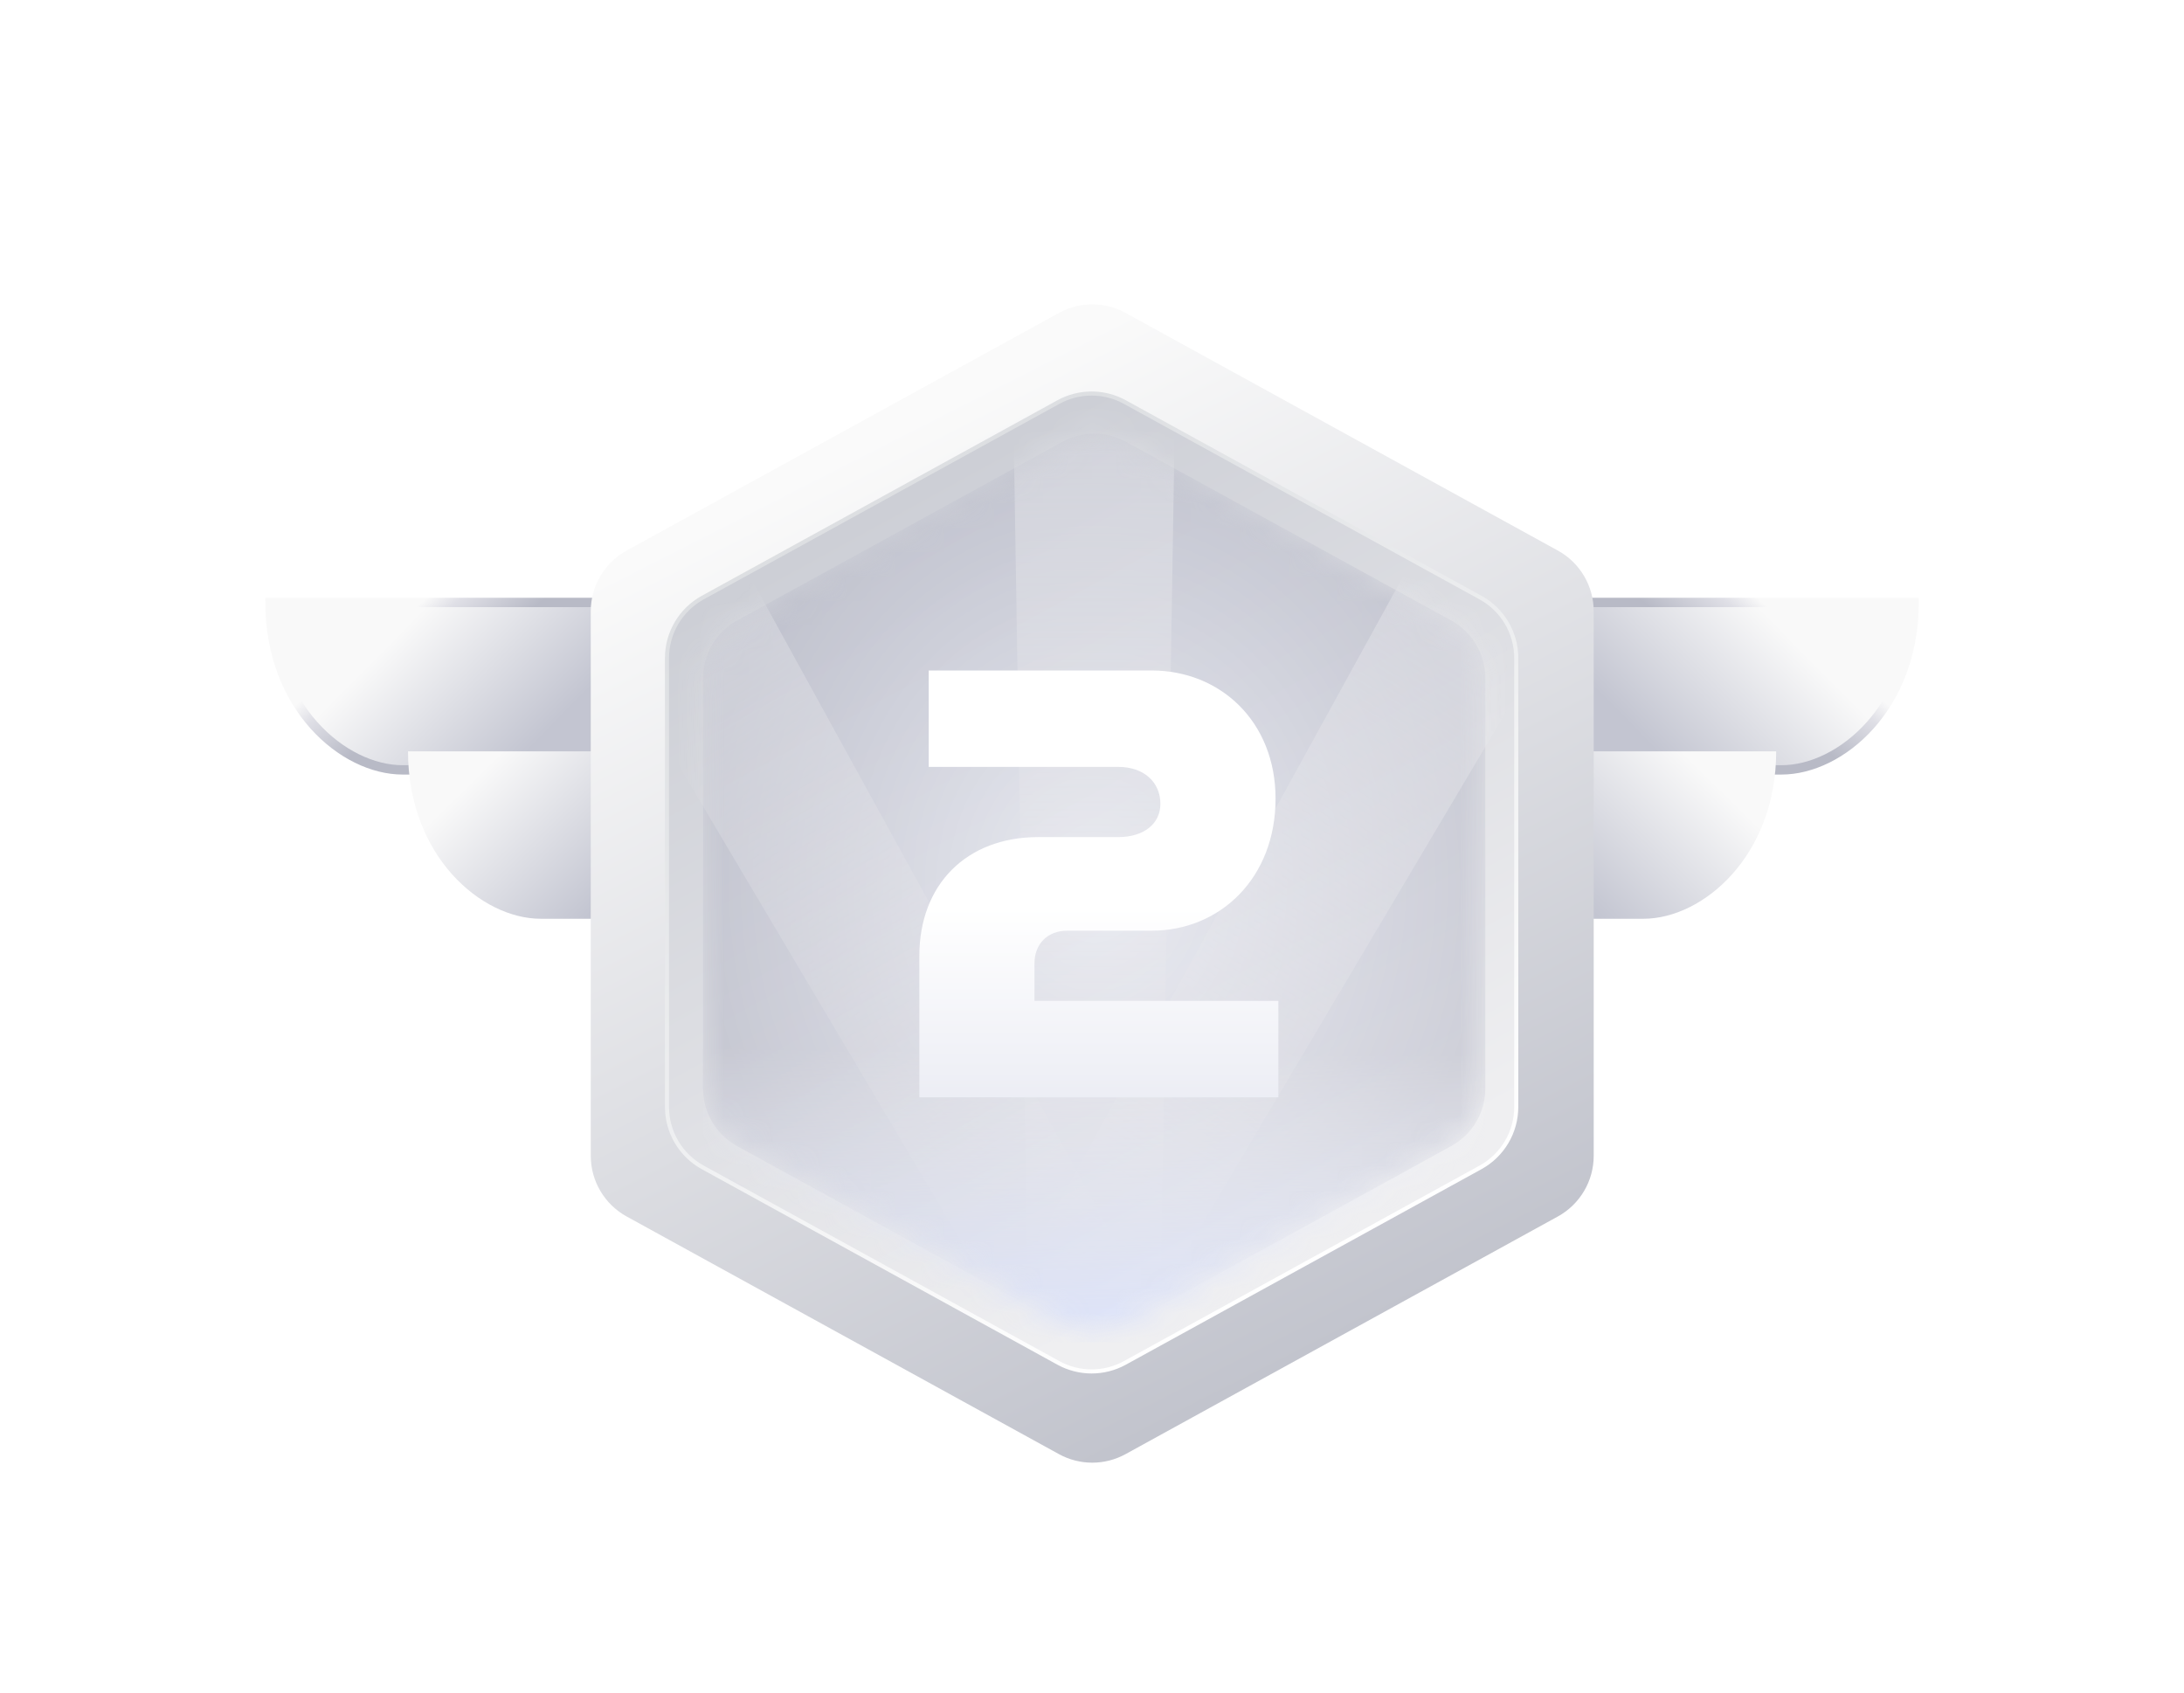 <svg width="89" height="69" viewBox="0 0 89 69" fill="none" xmlns="http://www.w3.org/2000/svg">
<g filter="url(#filter0_dd_453_6964)">
<path d="M26.941 30.697L26.941 23.874L11.002 23.874C11.002 28.139 13.985 30.697 16.408 30.697L26.941 30.697Z" fill="url(#paint0_linear_453_6964)"/>
<path d="M26.941 30.697L26.941 23.874L11.002 23.874C11.002 28.139 13.985 30.697 16.408 30.697L26.941 30.697Z" stroke="url(#paint1_linear_453_6964)" stroke-width="0.381"/>
<path d="M32.566 36.764L32.566 29.941L16.627 29.941C16.627 34.205 19.61 36.764 22.033 36.764L32.566 36.764Z" fill="url(#paint2_linear_453_6964)"/>
<path d="M62.062 30.697L62.062 23.874L78.002 23.874C78.002 28.139 75.019 30.697 72.596 30.697L62.062 30.697Z" fill="url(#paint3_linear_453_6964)"/>
<path d="M62.062 30.697L62.062 23.874L78.002 23.874C78.002 28.139 75.019 30.697 72.596 30.697L62.062 30.697Z" stroke="url(#paint4_linear_453_6964)" stroke-width="0.381"/>
<path d="M56.441 36.764L56.441 29.941L72.381 29.941C72.381 34.205 69.398 36.764 66.975 36.764L56.441 36.764Z" fill="url(#paint5_linear_453_6964)"/>
<g filter="url(#filter1_d_453_6964)">
<path d="M43.15 10.748L25.537 20.431C24.635 20.927 24.074 21.875 24.074 22.904L24.074 45.096C24.074 46.125 24.635 47.073 25.537 47.569L43.15 57.252C43.997 57.718 45.023 57.718 45.87 57.252L63.483 47.569C64.385 47.073 64.945 46.125 64.945 45.096L64.945 22.904C64.945 21.875 64.385 20.927 63.483 20.431L45.87 10.748C45.023 10.282 43.997 10.282 43.15 10.748Z" fill="url(#paint6_linear_453_6964)"/>
<path d="M43.13 14.38L28.637 22.348C27.738 22.842 27.18 23.786 27.18 24.812L27.18 43.104C27.18 44.13 27.738 45.074 28.637 45.568L43.13 53.536C43.974 54 44.996 54 45.839 53.536L60.332 45.568C61.231 45.074 61.789 44.13 61.789 43.104L61.789 24.812C61.789 23.786 61.231 22.842 60.332 22.348L45.839 14.38C44.996 13.916 43.974 13.916 43.13 14.38Z" fill="url(#paint7_linear_453_6964)"/>
<g filter="url(#filter2_f_453_6964)">
<path d="M43.13 14.38L28.637 22.348C27.738 22.842 27.18 23.786 27.18 24.812L27.18 43.104C27.18 44.13 27.738 45.074 28.637 45.568L43.13 53.536C43.974 54 44.996 54 45.839 53.536L60.332 45.568C61.231 45.074 61.789 44.13 61.789 43.104L61.789 24.812C61.789 23.786 61.231 22.842 60.332 22.348L45.839 14.38C44.996 13.916 43.974 13.916 43.13 14.38Z" stroke="url(#paint8_linear_453_6964)" stroke-width="0.166"/>
</g>
<g opacity="0.5">
<mask id="mask0_453_6964" style="mask-type:alpha" maskUnits="userSpaceOnUse" x="28" y="15" width="33" height="38">
<path d="M43.3 15.994L30.035 23.281C29.18 23.751 28.648 24.649 28.648 25.625L28.648 42.355C28.648 43.331 29.18 44.23 30.035 44.7L43.3 51.986C44.102 52.427 45.074 52.427 45.876 51.986L59.141 44.7C59.996 44.23 60.528 43.331 60.528 42.355L60.528 25.625C60.528 24.649 59.996 23.751 59.141 23.281L45.876 15.994C45.074 15.554 44.102 15.554 43.3 15.994Z" fill="#A6D3DE"/>
</mask>
<g mask="url(#mask0_453_6964)">
<path d="M43.3 15.994L30.035 23.281C29.18 23.751 28.648 24.649 28.648 25.625L28.648 42.355C28.648 43.331 29.18 44.23 30.035 44.7L43.3 51.986C44.102 52.427 45.074 52.427 45.876 51.986L59.141 44.7C59.996 44.23 60.528 43.331 60.528 42.355L60.528 25.625C60.528 24.649 59.996 23.751 59.141 23.281L45.876 15.994C45.074 15.554 44.102 15.554 43.3 15.994Z" fill="url(#paint9_radial_453_6964)"/>
<path opacity="0.5" d="M41.922 53.431L41.289 14.545H47.885L47.252 53.431H41.922Z" fill="url(#paint10_linear_453_6964)"/>
<path opacity="0.5" d="M41.837 53.085L22.051 19.729L27.763 16.395L46.452 50.392L41.837 53.085Z" fill="url(#paint11_linear_453_6964)"/>
<path opacity="0.5" d="M41.287 50.393L59.977 16.396L65.689 19.73L45.903 53.086L41.287 50.393Z" fill="url(#paint12_linear_453_6964)"/>
<rect x="28.645" y="31.766" width="31.88" height="20.924" fill="url(#paint13_linear_453_6964)"/>
<g filter="url(#filter3_i_453_6964)">
<path d="M43.3 15.994L30.035 23.281C29.18 23.751 28.648 24.649 28.648 25.625L28.648 42.355C28.648 43.331 29.18 44.23 30.035 44.7L43.3 51.986C44.102 52.427 45.074 52.427 45.876 51.986L59.141 44.7C59.996 44.23 60.528 43.331 60.528 42.355L60.528 25.625C60.528 24.649 59.996 23.751 59.141 23.281L45.876 15.994C45.074 15.554 44.102 15.554 43.3 15.994Z" fill="#6052B4" fill-opacity="0.01"/>
</g>
</g>
</g>
<path d="M52.094 42.714H37.464V36.953C37.464 34.035 39.391 32.108 42.309 32.108H45.571C46.601 32.108 47.287 31.574 47.287 30.754C47.287 29.858 46.601 29.247 45.571 29.247H37.846V25.318H46.925C49.729 25.318 51.98 27.397 51.98 30.544C51.98 33.768 49.729 35.923 46.925 35.923H43.492C42.69 35.923 42.156 36.457 42.156 37.258V38.784H52.094V42.714Z" fill="url(#paint14_linear_453_6964)"/>
</g>
</g>
<defs>
<filter id="filter0_dd_453_6964" x="0.653" y="0.916" width="87.698" height="67.523" filterUnits="userSpaceOnUse" color-interpolation-filters="sRGB">
<feFlood flood-opacity="0" result="BackgroundImageFix"/>
<feColorMatrix in="SourceAlpha" type="matrix" values="0 0 0 0 0 0 0 0 0 0 0 0 0 0 0 0 0 0 127 0" result="hardAlpha"/>
<feOffset/>
<feGaussianBlur stdDeviation="1.693"/>
<feColorMatrix type="matrix" values="0 0 0 0 0.559 0 0 0 0 0.71 0 0 0 0 0.938 0 0 0 0.6 0"/>
<feBlend mode="normal" in2="BackgroundImageFix" result="effect1_dropShadow_453_6964"/>
<feColorMatrix in="SourceAlpha" type="matrix" values="0 0 0 0 0 0 0 0 0 0 0 0 0 0 0 0 0 0 127 0" result="hardAlpha"/>
<feOffset dy="0.677"/>
<feGaussianBlur stdDeviation="5.08"/>
<feColorMatrix type="matrix" values="0 0 0 0 0.671 0 0 0 0 0.802 0 0 0 0 1 0 0 0 0.4 0"/>
<feBlend mode="normal" in2="effect1_dropShadow_453_6964" result="effect2_dropShadow_453_6964"/>
<feBlend mode="normal" in="SourceGraphic" in2="effect2_dropShadow_453_6964" result="shape"/>
</filter>
<filter id="filter1_d_453_6964" x="23.078" y="10.398" width="42.863" height="49.527" filterUnits="userSpaceOnUse" color-interpolation-filters="sRGB">
<feFlood flood-opacity="0" result="BackgroundImageFix"/>
<feColorMatrix in="SourceAlpha" type="matrix" values="0 0 0 0 0 0 0 0 0 0 0 0 0 0 0 0 0 0 127 0" result="hardAlpha"/>
<feOffset dy="1.328"/>
<feGaussianBlur stdDeviation="0.498"/>
<feColorMatrix type="matrix" values="0 0 0 0 0.141 0 0 0 0 0.19 0 0 0 0 0.317 0 0 0 0.51 0"/>
<feBlend mode="normal" in2="BackgroundImageFix" result="effect1_dropShadow_453_6964"/>
<feBlend mode="normal" in="SourceGraphic" in2="effect1_dropShadow_453_6964" result="shape"/>
</filter>
<filter id="filter2_f_453_6964" x="27.048" y="13.899" width="34.873" height="40.117" filterUnits="userSpaceOnUse" color-interpolation-filters="sRGB">
<feFlood flood-opacity="0" result="BackgroundImageFix"/>
<feBlend mode="normal" in="SourceGraphic" in2="BackgroundImageFix" result="shape"/>
<feGaussianBlur stdDeviation="0.025" result="effect1_foregroundBlur_453_6964"/>
</filter>
<filter id="filter3_i_453_6964" x="28.648" y="15.664" width="31.879" height="36.652" filterUnits="userSpaceOnUse" color-interpolation-filters="sRGB">
<feFlood flood-opacity="0" result="BackgroundImageFix"/>
<feBlend mode="normal" in="SourceGraphic" in2="BackgroundImageFix" result="shape"/>
<feColorMatrix in="SourceAlpha" type="matrix" values="0 0 0 0 0 0 0 0 0 0 0 0 0 0 0 0 0 0 127 0" result="hardAlpha"/>
<feOffset/>
<feGaussianBlur stdDeviation="1.116"/>
<feComposite in2="hardAlpha" operator="arithmetic" k2="-1" k3="1"/>
<feColorMatrix type="matrix" values="0 0 0 0 0.297 0 0 0 0 0.33 0 0 0 0 0.446 0 0 0 1 0"/>
<feBlend mode="normal" in2="shape" result="effect1_innerShadow_453_6964"/>
</filter>
<linearGradient id="paint0_linear_453_6964" x1="20.753" y1="30.697" x2="14.973" y2="24.978" gradientUnits="userSpaceOnUse">
<stop stop-color="#C3C5D1"/>
<stop offset="0.875" stop-color="#F9F9F9"/>
</linearGradient>
<linearGradient id="paint1_linear_453_6964" x1="11.939" y1="23.874" x2="17.448" y2="30.64" gradientUnits="userSpaceOnUse">
<stop stop-color="#F9F9F9"/>
<stop offset="0.379" stop-color="#F9F9F9"/>
<stop offset="0.481" stop-color="#DFDFE6"/>
<stop offset="0.729" stop-color="#B8BAC6"/>
</linearGradient>
<linearGradient id="paint2_linear_453_6964" x1="24.69" y1="35.911" x2="18.908" y2="30.002" gradientUnits="userSpaceOnUse">
<stop stop-color="#C3C5D1"/>
<stop offset="0.875" stop-color="#F9F9F9"/>
</linearGradient>
<linearGradient id="paint3_linear_453_6964" x1="68.251" y1="30.697" x2="74.031" y2="24.978" gradientUnits="userSpaceOnUse">
<stop stop-color="#C3C5D1"/>
<stop offset="0.875" stop-color="#F9F9F9"/>
</linearGradient>
<linearGradient id="paint4_linear_453_6964" x1="77.065" y1="23.874" x2="71.556" y2="30.64" gradientUnits="userSpaceOnUse">
<stop stop-color="#F9F9F9"/>
<stop offset="0.379" stop-color="#F9F9F9"/>
<stop offset="0.481" stop-color="#DFDFE6"/>
<stop offset="0.729" stop-color="#B8BAC6"/>
</linearGradient>
<linearGradient id="paint5_linear_453_6964" x1="64.317" y1="35.911" x2="70.1" y2="30.002" gradientUnits="userSpaceOnUse">
<stop stop-color="#C3C5D1"/>
<stop offset="0.875" stop-color="#F9F9F9"/>
</linearGradient>
<linearGradient id="paint6_linear_453_6964" x1="35.927" y1="15.783" x2="54.632" y2="52.552" gradientUnits="userSpaceOnUse">
<stop stop-color="#FAFAFA"/>
<stop offset="1" stop-color="#C2C4CD"/>
</linearGradient>
<linearGradient id="paint7_linear_453_6964" x1="35.763" y1="18.84" x2="51.882" y2="48.272" gradientUnits="userSpaceOnUse">
<stop stop-color="#CDCFD6"/>
<stop offset="1" stop-color="#EFEFF1"/>
</linearGradient>
<linearGradient id="paint8_linear_453_6964" x1="37.479" y1="17.765" x2="54.842" y2="48.672" gradientUnits="userSpaceOnUse">
<stop stop-color="#DDDFE2"/>
<stop offset="1" stop-color="white"/>
</linearGradient>
<radialGradient id="paint9_radial_453_6964" cx="0" cy="0" r="1" gradientUnits="userSpaceOnUse" gradientTransform="translate(44.588 33.99) rotate(90) scale(18.703 15.94)">
<stop stop-color="#F5F7FF"/>
<stop offset="1" stop-color="#B3B5C5"/>
</radialGradient>
<linearGradient id="paint10_linear_453_6964" x1="44.587" y1="14.545" x2="44.587" y2="53.431" gradientUnits="userSpaceOnUse">
<stop stop-color="white"/>
<stop offset="1" stop-color="#F2EDED" stop-opacity="0"/>
</linearGradient>
<linearGradient id="paint11_linear_453_6964" x1="24.907" y1="18.062" x2="44.452" y2="51.559" gradientUnits="userSpaceOnUse">
<stop stop-color="white"/>
<stop offset="1" stop-color="#F2EDED" stop-opacity="0"/>
</linearGradient>
<linearGradient id="paint12_linear_453_6964" x1="62.833" y1="18.063" x2="43.287" y2="51.559" gradientUnits="userSpaceOnUse">
<stop stop-color="white"/>
<stop offset="1" stop-color="#F2EDED" stop-opacity="0"/>
</linearGradient>
<linearGradient id="paint13_linear_453_6964" x1="44.584" y1="40.839" x2="44.486" y2="51.394" gradientUnits="userSpaceOnUse">
<stop stop-color="white" stop-opacity="0"/>
<stop offset="1" stop-color="#D0DBFF"/>
</linearGradient>
<linearGradient id="paint14_linear_453_6964" x1="44.823" y1="24.534" x2="44.823" y2="46.919" gradientUnits="userSpaceOnUse">
<stop stop-color="white"/>
<stop offset="0.466" stop-color="white"/>
<stop offset="1" stop-color="#E2E4EF"/>
</linearGradient>
</defs>
</svg>
